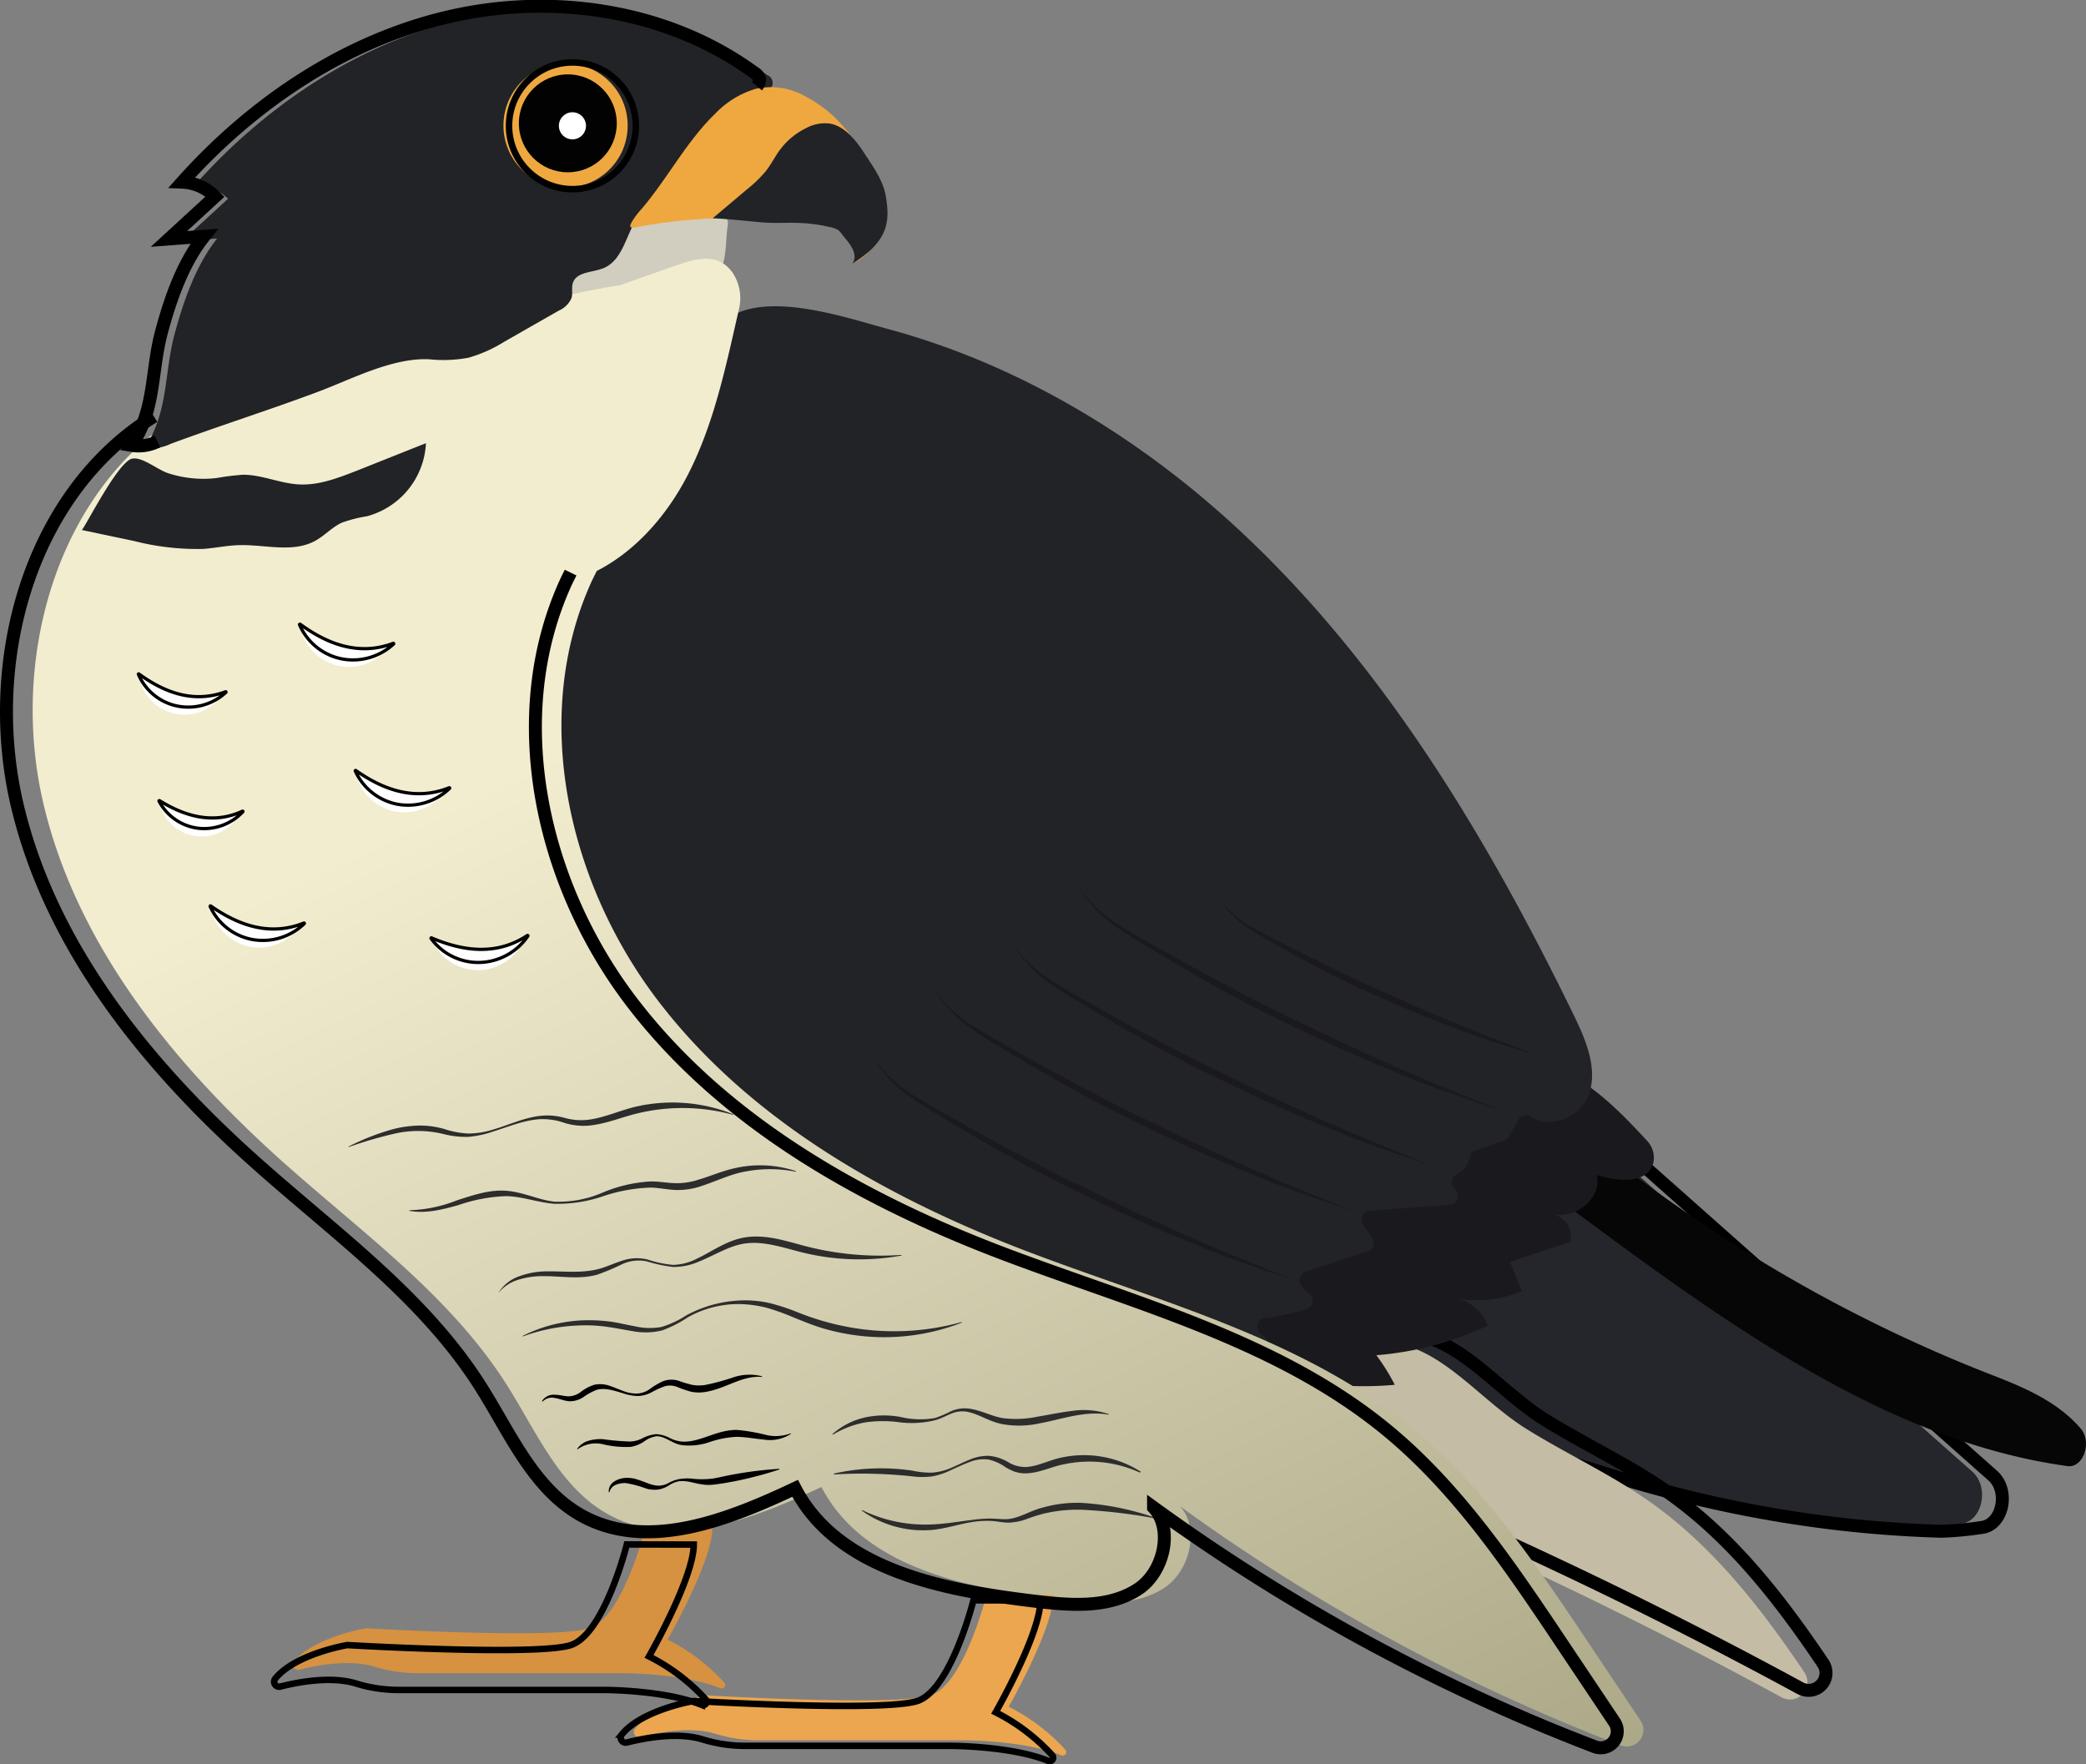 <svg id="Layer_1" data-name="Layer 1" xmlns="http://www.w3.org/2000/svg" xmlns:xlink="http://www.w3.org/1999/xlink" viewBox="0 0 321.7 272.07"><rect x="0" y="0" width="321.7" height="272.07" fill="#808080" stroke="none"/><defs><style>.cls-1{fill:#25262b;}.cls-14,.cls-16,.cls-2{fill:none;stroke:#000;stroke-miterlimit:10;}.cls-2{stroke-width:2px;}.cls-3{fill:#c4bca5;}.cls-4{fill:#d1cebf;}.cls-5{fill:#060606;}.cls-6{fill:#1a191e;}.cls-7{fill:#222327;}.cls-8{fill:url(#linear-gradient);}.cls-9{fill:#eca64f;}.cls-10{fill:#d69241;}.cls-11{fill:#efa840;}.cls-12{fill:#2d2d2d;}.cls-13{fill:#fff;}.cls-14{stroke-width:0.5px;}.cls-15{fill:#020202;}</style><linearGradient id="linear-gradient" x1="218.53" y1="266.72" x2="325.42" y2="490.65" gradientUnits="userSpaceOnUse"><stop offset="0" stop-color="#f2edcf"/><stop offset="1" stop-color="#9f9c7b"/></linearGradient></defs><title>falcon</title><path class="cls-1" d="M430.71,387.87c3.23-.4,4.34-5.63,1.68-8L375.63,329.5c-3.7-3.28-7.67-6.69-12.19-6.95-7.15-.42-13,7.05-16.93,14.57-4.82,9.18-14.51,19.4-5.22,28.48,8.1,7.93,21.66,10.88,31.42,14a191.63,191.63,0,0,0,34.59,7.59q8.58,1.05,17.2,1.31A59.51,59.51,0,0,0,430.71,387.87Z" transform="translate(-128.21 -152.91)"/><path class="cls-2" d="M433.84,388.46c3.23-.4,4.34-5.63,1.68-8L378.76,330.1c-3.69-3.28-7.66-6.69-12.18-7-7.16-.42-13,7.05-16.93,14.57-4.83,9.18-14.52,19.39-5.23,28.48,8.11,7.93,21.66,10.88,31.42,14a191,191,0,0,0,34.59,7.6q8.58,1.05,17.21,1.3A54.07,54.07,0,0,0,433.84,388.46Z" transform="translate(-128.21 -152.91)"/><path class="cls-3" d="M363.67,373.3c6.19,3.84,12.85,6.91,18.82,11.09,9.82,6.89,17.27,16.43,24,26.43a2.68,2.68,0,0,1-3.5,3.85,738.66,738.66,0,0,0-77.74-36.55c-14.1-5.65,5.56-15.79,12.11-17.68C348.31,357.3,355,367.93,363.67,373.3Z" transform="translate(-128.21 -152.91)"/><path class="cls-2" d="M366.53,371.89c6.19,3.84,12.86,6.91,18.83,11.1,9.82,6.88,17.27,16.42,24,26.42a2.68,2.68,0,0,1-3.5,3.85,737.56,737.56,0,0,0-77.73-36.55c-14.11-5.65,5.56-15.79,12.1-17.68C351.18,355.89,357.89,366.52,366.53,371.89Z" transform="translate(-128.21 -152.91)"/><path class="cls-4" d="M240.43,187.71a1.45,1.45,0,0,0-.1-1,1.44,1.44,0,0,0-.79-.46q-6-2-12-3.59a11.68,11.68,0,0,0-4.25-.6,11.8,11.8,0,0,0-4.32,1.61c-5.22,2.82-10.39,6.09-13.89,10.88-1.48,2-2.66,4.56-1.9,6.94.9,2.79,4.19,4.16,7.12,4.07s5.72-1.24,8.59-1.85c5.13-1.1,10.89-.57,15.15-3.63,1.76-1.27,4.38-3.36,5.3-5.39S240.12,189.87,240.43,187.71Z" transform="translate(-128.21 -152.91)"/><path class="cls-5" d="M435.33,364.92c4.85,1.88,10.18,4.08,13.77,8.3,1.79,2.1.38,6.11-2.05,5.78-27.85-3.83-53-22.18-77.11-40.13-3.64-2.71-7.38-5.52-10-9.82-1.25-2.07-4.62-9.62-2.17-12,1.91-1.88,8.08,5.48,9.59,6.77a250.47,250.47,0,0,0,21.91,16.77A228.54,228.54,0,0,0,435.33,364.92Z" transform="translate(-128.21 -152.91)"/><path class="cls-6" d="M340.47,361.9a49.59,49.59,0,0,0,17.17-4.56,6.7,6.7,0,0,0-4.72-4.2,17.27,17.27,0,0,0,10-1.14l-1.87-4.5,9.37-3.09a3.69,3.69,0,0,0-2.42-4.2c3.65.58,7.36-2.93,6.43-6.1,3.24,1,7.93,1.49,8.77-1.95a3.81,3.81,0,0,0-1.06-3.41c-5.41-5.85-12.45-13.12-21.35-12.26-3.23.32-6.19,1.71-9.07,3.07l-16,7.6c-12.13,5.76-25.75,14.35-21.18,28.3,3.3,10.09,18.52,11.94,28.77,11A31.87,31.87,0,0,0,340.47,361.9Z" transform="translate(-128.21 -152.91)"/><path class="cls-7" d="M228.21,228.73c-5.37,7.86-12,14.94-16.26,23.45-7.76,15.41-7,34.32,0,50.11s19.65,28.59,34.18,37.9,30.91,15.37,47.47,20.24c9.59,2.82,20.54,5.09,29.32.85a1.38,1.38,0,0,0-.05-2.49h0a1.38,1.38,0,0,1,.45-2.62,33.94,33.94,0,0,0,6.38-1.39,1.37,1.37,0,0,0,.44-2.37,7.71,7.71,0,0,1-1.23-1.26,1.39,1.39,0,0,1,.66-2.17l9.54-3.1a1.37,1.37,0,0,0,.71-2.1l-1.39-2a1.38,1.38,0,0,1,1-2.16l12.36-.93a1.38,1.38,0,0,0,.91-2.31l-.21-.23a1.36,1.36,0,0,1,.35-2.14,3.56,3.56,0,0,0,2-2.57,1.35,1.35,0,0,1,.89-1.1l4.47-1.56a1.37,1.37,0,0,0,.75-.63l1.45-2.59a1.38,1.38,0,0,1,2-.42c2.64,2,7.63.06,8.84-3.43,1.42-4-.46-8.43-2.34-12.29-13.23-27.12-29-53.55-51-74.22-15.44-14.51-34.18-26-54.73-31.55-6.65-1.79-19.63-6.33-25.55-1-2.93,2.64-3,7.34-4,10.84A54.62,54.62,0,0,1,228.21,228.73Z" transform="translate(-128.21 -152.91)"/><path class="cls-8" d="M378.23,422.08a2.55,2.55,0,0,0,3-3.8q-4.08-6.11-8.17-12.22c-7.86-11.74-15.88-23.67-26.77-32.68-17.33-14.35-40-19.87-61-28-21.25-8.28-41.88-20.11-55.69-38.27S210,263.49,219.39,242.7c.27-.59.57-1.16.85-1.74,6-3.06,10.75-8.52,13.91-14.56,4.17-8,6-17,8-25.72a7.13,7.13,0,0,0-.87-5.58c-2.2-3.29-5.66-2.34-8.57-1.33s-5.91,2.06-8.86,3.12c-14.33,2.22-28.88,7.37-42.87,10.89-8.63,2.18-17.41,4.41-25,9.1-19.34,12-26.33,38.16-21,60.28s20.6,40.55,37.63,55.62c11.92,10.56,25.14,20.16,33.69,33.59,4.63,7.28,8.2,15.95,15.76,20.1,10.06,5.52,22.44.64,32.83-4.25,6.5,12.53,22.69,15.67,36.7,17.37,5.55.67,11.63,1.22,16.27-1.88,4-2.7,5.36-9.34,2.3-12.54A296.3,296.3,0,0,0,378.23,422.08Z" transform="translate(-128.21 -152.91)"/><path class="cls-9" d="M280.35,398.84s-3.45,13.8-8.62,15.52-34.5,0-34.5,0-8,1.34-11.11,5.18a.77.77,0,0,0,.81,1.22c2.65-.68,7.77-1.66,11.63-.48a22.27,22.27,0,0,0,6.53,1H276.9s9.25,0,15,2.32a.54.54,0,0,0,.6-.87,29.83,29.83,0,0,0-8.73-6.62s6.9-12.08,6.9-17.25Z" transform="translate(-128.21 -152.91)"/><path class="cls-10" d="M227.75,388.49s-3.45,13.8-8.62,15.52-34.5,0-34.5,0-8,1.34-11.11,5.18a.78.78,0,0,0,.81,1.22c2.65-.68,7.77-1.66,11.63-.48a22.27,22.27,0,0,0,6.53,1H224.3s9.26,0,15,2.32a.54.54,0,0,0,.6-.87,30,30,0,0,0-8.73-6.62s6.9-12.08,6.9-17.25Z" transform="translate(-128.21 -152.91)"/><path class="cls-7" d="M161.7,189.69l-5.43.4,7.11-6.53a7.6,7.6,0,0,0-5.06-2.19c10.94-12.24,25.22-21.83,41.22-25.52s33.72-1.06,47,8.64a1.3,1.3,0,0,1,.43,2.15,54,54,0,0,1-14.49,14.73c-2.16,1.48-4.5,2.86-5.93,5-1.79,2.71-2.28,6.68-5.29,7.9-1.68.68-4.11.53-4.69,2.24-.26.76,0,1.61-.22,2.37a3.85,3.85,0,0,1-2,1.95L206,205.6a21.8,21.8,0,0,1-5.56,2.48,21.22,21.22,0,0,1-6,.24c-5.71-.3-12.09,3.11-17.3,5.05-7.5,2.81-15.12,5.21-22.64,8a6.79,6.79,0,0,1-4,.59c3.73-5.37,3-11.65,4.68-17.69C156.53,199.28,158.45,193.76,161.7,189.69Z" transform="translate(-128.21 -152.91)"/><path class="cls-11" d="M256.2,170.34a23.34,23.34,0,0,1,6.6,9.88,15.28,15.28,0,0,1,1.19,7.44,7.27,7.27,0,0,1-4.27,5.87c1.16-1,.83-3-.28-4.09a7.89,7.89,0,0,0-4.22-1.69,80.8,80.8,0,0,0-22.87-.71q-2.82.32-5.59.83c-.85.15-1.76.47-1.14-.69a12.28,12.28,0,0,1,1.57-2.09c4-4.71,6.89-10.38,11.38-14.71a14.07,14.07,0,0,1,6.26-3.79,10.81,10.81,0,0,1,7.53,1.15A21.25,21.25,0,0,1,256.2,170.34Z" transform="translate(-128.21 -152.91)"/><path class="cls-7" d="M264.83,183.23c.6,3.74.52,6.8-5.18,10.35,1.07-1.54-.57-3.28-1.5-4.41a3.38,3.38,0,0,0-.7-.8,4.75,4.75,0,0,0-1.42-.47,27.4,27.4,0,0,0-3-.49c-2.43-.29-4.88,0-7.33-.21s-5.05-.52-7.58-.63l5.35-4.51a19.65,19.65,0,0,0,2.85-2.77c.79-1,1.37-2.18,2.13-3.22a11.17,11.17,0,0,1,4.13-3.43,6,6,0,0,1,3.62-.67c2.3.4,4,2.59,5.17,4.36C262.77,178.51,264.41,180.65,264.83,183.23Z" transform="translate(-128.21 -152.91)"/><path class="cls-7" d="M161.6,226.63a37.94,37.94,0,0,1,4.1-.51c2.91,0,5.67,1.33,8.58,1.49,3.09.18,6.09-1,9-2.13l10.62-4.23a12.29,12.29,0,0,1-9.09,11.27,21.41,21.41,0,0,0-3.9,1c-1.47.68-2.59,1.95-4,2.74-3.52,2-7.89.58-11.93.72-1.82.06-3.62.45-5.44.58a39.21,39.21,0,0,1-10.65-1.22l-8.08-1.7c.28.06,5.53-10.51,7.77-11,1.56-.33,3.95,1.73,5.58,2.25A17.53,17.53,0,0,0,161.6,226.63Z" transform="translate(-128.21 -152.91)"/><path class="cls-6" d="M262.9,316a20.76,20.76,0,0,0,6.74,6.14c1.29.82,2.62,1.59,4,2.34s2.67,1.53,4,2.27c5.38,3,10.8,5.9,16.33,8.59s11.07,5.37,16.7,7.85c2.81,1.25,5.63,2.47,8.48,3.63s5.7,2.33,8.55,3.5c-2.93-.95-5.83-2-8.73-3s-5.75-2.22-8.61-3.38c-5.7-2.34-11.3-4.95-16.84-7.66s-10.95-5.69-16.26-8.83c-1.33-.78-2.65-1.58-4-2.38s-2.63-1.61-3.91-2.48A20.14,20.14,0,0,1,262.9,316Z" transform="translate(-128.21 -152.91)"/><path class="cls-6" d="M272.23,305.41a20.75,20.75,0,0,0,6.74,6.14c1.3.82,2.63,1.59,4,2.35s2.67,1.52,4,2.26c5.38,3,10.8,5.9,16.32,8.6s11.07,5.36,16.7,7.85c2.81,1.24,5.64,2.47,8.49,3.63s5.7,2.33,8.55,3.49c-2.93-1-5.84-2-8.73-3s-5.76-2.22-8.61-3.39c-5.71-2.34-11.3-4.95-16.84-7.66s-10.95-5.68-16.26-8.82q-2-1.17-4-2.39c-1.32-.8-2.64-1.61-3.92-2.48A20.24,20.24,0,0,1,272.23,305.41Z" transform="translate(-128.21 -152.91)"/><path class="cls-6" d="M284.31,298.4a20.76,20.76,0,0,0,6.74,6.14c1.29.82,2.62,1.59,4,2.35s2.67,1.52,4,2.26c5.38,3,10.8,5.9,16.33,8.6s11.07,5.36,16.7,7.84q4.21,1.88,8.48,3.64c2.83,1.21,5.7,2.33,8.55,3.49-2.93-1-5.83-2-8.73-3s-5.75-2.22-8.61-3.38c-5.7-2.34-11.3-4.95-16.84-7.66s-11-5.69-16.26-8.83c-1.33-.78-2.65-1.58-4-2.38s-2.63-1.61-3.91-2.48A20.14,20.14,0,0,1,284.31,298.4Z" transform="translate(-128.21 -152.91)"/><path class="cls-6" d="M294.66,289.77a20.74,20.74,0,0,0,6.73,6.15c1.3.81,2.63,1.58,4,2.34s2.67,1.53,4,2.26c5.38,3,10.8,5.9,16.33,8.6s11.07,5.37,16.69,7.85c2.82,1.25,5.64,2.47,8.49,3.63s5.7,2.33,8.55,3.49c-2.93-.95-5.83-2-8.73-3s-5.75-2.22-8.61-3.38c-5.7-2.35-11.3-4.95-16.84-7.66s-10.95-5.69-16.26-8.83q-2-1.17-4-2.39c-1.32-.8-2.63-1.6-3.91-2.48A20,20,0,0,1,294.66,289.77Z" transform="translate(-128.21 -152.91)"/><path class="cls-6" d="M316.58,291.9a15.27,15.27,0,0,0,5.13,4.21c1.94,1.1,4,2.12,6,3.13,4,2,8,4,12.11,5.86s8.18,3.68,12.33,5.39c2.07.87,4.15,1.72,6.24,2.52s4.19,1.63,6.28,2.46c-2.17-.61-4.31-1.3-6.45-2s-4.25-1.49-6.36-2.27c-4.21-1.58-8.35-3.36-12.46-5.2s-8.11-3.91-12.05-6.1c-2-1.09-3.92-2.19-5.84-3.38A14.52,14.52,0,0,1,316.58,291.9Z" transform="translate(-128.21 -152.91)"/><path d="M222.09,383a1.77,1.77,0,0,1,.83-1.61,3.54,3.54,0,0,1,1.79-.57,4.72,4.72,0,0,1,1.85.27c.57.17,1.1.39,1.62.58a4.88,4.88,0,0,0,1.57.35,3.16,3.16,0,0,0,1.57-.42A5.56,5.56,0,0,1,233,381a7.7,7.7,0,0,1,1.79-.08,13.42,13.42,0,0,0,3.35,0c1.09-.18,2.24-.48,3.38-.67a58.8,58.8,0,0,1,6.9-.83l0,.1a61,61,0,0,1-6.72,1.78c-1.15.22-2.26.42-3.46.56a6.62,6.62,0,0,1-1.83-.05c-.59-.08-1.15-.24-1.71-.35a5.58,5.58,0,0,0-1.67-.14,4,4,0,0,0-1.56.59,4.67,4.67,0,0,1-1.68.7,5,5,0,0,1-1.85-.12,17.42,17.42,0,0,0-3.21-.87,3.65,3.65,0,0,0-1.54.26,1.64,1.64,0,0,0-1,1.16Z" transform="translate(-128.21 -152.91)"/><path d="M217.21,376.35a3.26,3.26,0,0,1,1.8-1.27,6.64,6.64,0,0,1,2.21-.23,37.55,37.55,0,0,0,4.16.36,4.47,4.47,0,0,0,1.92-.51,5.8,5.8,0,0,1,2.12-.63,5.28,5.28,0,0,1,2.1.61,5.12,5.12,0,0,0,2,.55c2.73.09,5.18-1.83,8.32-1.81a28.39,28.39,0,0,1,4.27.71,6.51,6.51,0,0,0,4.07-.19l0,.09a5.91,5.91,0,0,1-4.23.87c-1.44-.13-2.84-.41-4.18-.41a15,15,0,0,0-4,.76,9.65,9.65,0,0,1-4.35.52c-1.53-.19-2.62-1.43-4-1.37a4.16,4.16,0,0,0-1.87.8,5.23,5.23,0,0,1-2.09.84,15.4,15.4,0,0,1-4.31-.42,4.77,4.77,0,0,0-3.87.79Z" transform="translate(-128.21 -152.91)"/><path d="M211.78,369a2.09,2.09,0,0,1,2-1c.8,0,1.52.25,2.19.24a3.2,3.2,0,0,0,1.81-.68,6.9,6.9,0,0,1,2.07-1.1,4.43,4.43,0,0,1,2.38.16c.73.24,1.41.55,2.11.8a5.42,5.42,0,0,0,2.12.39,3.62,3.62,0,0,0,2-.72,10.7,10.7,0,0,1,2-1.18,3.68,3.68,0,0,1,2.45-.05,18.27,18.27,0,0,0,2.09.62,6,6,0,0,0,2,0,34.55,34.55,0,0,0,4.22-1.14,7.8,7.8,0,0,1,4.51-.19l0,.1c-3-.27-5.44,1.72-8.54,2.28a6.06,6.06,0,0,1-2.4,0,18.74,18.74,0,0,1-2.16-.74,3,3,0,0,0-1.91-.1,14.14,14.14,0,0,0-2,.91,4.67,4.67,0,0,1-2.23.59,7.87,7.87,0,0,1-2.23-.43c-1.41-.43-2.92-.92-4.16-.47a9.53,9.53,0,0,0-1.82,1A3.71,3.71,0,0,1,216,369c-.83-.07-1.51-.4-2.2-.5a2,2,0,0,0-1.9.54Z" transform="translate(-128.21 -152.91)"/><path class="cls-12" d="M261.18,385.79a22.22,22.22,0,0,0,11,2.19c1.89-.09,3.8-.41,5.73-.65a23.46,23.46,0,0,1,2.9-.24c1,0,2,.15,2.88.08,1.82-.18,3.47-1.34,5.42-1.8a19.41,19.41,0,0,1,5.86-.7,42,42,0,0,1,11.41,2.3l0,.1a82.53,82.53,0,0,0-11.4-1.34,22.85,22.85,0,0,0-5.6.55,23.58,23.58,0,0,0-2.72.84,8.89,8.89,0,0,1-2.92.6c-1,0-1.95-.27-2.9-.27a14.49,14.49,0,0,0-2.86.2c-1.89.31-3.73.92-5.7,1.16a16.24,16.24,0,0,1-11.15-2.93Z" transform="translate(-128.21 -152.91)"/><path class="cls-12" d="M256.83,380.15a32.93,32.93,0,0,1,12.2-.43,12.34,12.34,0,0,0,3,.28,8.93,8.93,0,0,0,2.87-.73c.93-.39,1.83-.86,2.79-1.24a7,7,0,0,1,3.06-.61,7.1,7.1,0,0,1,3,1,5,5,0,0,0,2.68.72c1.87-.08,3.7-1.15,5.79-1.52a16.32,16.32,0,0,1,11.93,2.25L304,380a18.74,18.74,0,0,0-11.66-1.29c-1.91.33-3.75,1.36-6,1.41a5.07,5.07,0,0,1-1.64-.26,8.37,8.37,0,0,1-1.44-.7,7.19,7.19,0,0,0-2.65-1.18,5.88,5.88,0,0,0-2.88.4c-.94.34-1.86.78-2.79,1.2a11.52,11.52,0,0,1-2.93,1,12.06,12.06,0,0,1-3.12,0,72.53,72.53,0,0,0-12.08-.29Z" transform="translate(-128.21 -152.91)"/><path class="cls-12" d="M256.57,374.08a11.46,11.46,0,0,1,4.92-2.56,14,14,0,0,1,5.58-.1,13.12,13.12,0,0,0,5.36.16,19.29,19.29,0,0,0,2.51-1.07,5.24,5.24,0,0,1,2.8-.36c1.91.27,3.54,1.24,5.25,1.47a16.52,16.52,0,0,0,5.28-.25c1.77-.3,3.57-.68,5.42-.9a12.09,12.09,0,0,1,5.51.51l0,.09c-3.64-.65-7.09.67-10.72,1.35a14.74,14.74,0,0,1-5.62.12c-1.93-.34-3.48-1.44-5.19-1.85a4.23,4.23,0,0,0-2.58.15c-.83.31-1.64.78-2.54,1.05a15,15,0,0,1-5.54.36,19.41,19.41,0,0,0-5.33,0,14.89,14.89,0,0,0-5,1.89Z" transform="translate(-128.21 -152.91)"/><path class="cls-13" d="M149.68,257c1.16.77,2.17,1.42,3.16,1.95a11.06,11.06,0,0,0,2.92,1.08,10.72,10.72,0,0,0,3.09.19c.57,0,1.13-.15,1.76-.17a15.76,15.76,0,0,1,2-.23,8.64,8.64,0,0,1-1.34,1.57q-.4.31-.84.6a4,4,0,0,1-.93.51,7,7,0,0,1-8.11-1.73A6.45,6.45,0,0,1,149.68,257Z" transform="translate(-128.21 -152.91)"/><path class="cls-14" d="M163,259.58a.06.06,0,0,1,.06.09,8.56,8.56,0,0,1-7.5,2.12,8.32,8.32,0,0,1-6-4.88.05.05,0,0,1,.08-.06C153.62,259.74,158.11,261.41,163,259.58Z" transform="translate(-128.21 -152.91)"/><path class="cls-13" d="M174.52,249.3a35.16,35.16,0,0,0,3.34,2.17,10.92,10.92,0,0,0,3.18,1.21,3.13,3.13,0,0,0,.81.14,3.73,3.73,0,0,0,.82.07l.86,0c.29,0,.59,0,.89-.06a5.88,5.88,0,0,0,.93-.1c.31,0,.64-.08,1-.12a19.8,19.8,0,0,1,2.09-.3,10.34,10.34,0,0,1-1.47,1.64c-.29.22-.6.43-.91.63a4.55,4.55,0,0,1-1,.53,7.53,7.53,0,0,1-8.65-1.85A7,7,0,0,1,174.52,249.3Z" transform="translate(-128.21 -152.91)"/><path class="cls-14" d="M188.85,252.12a.06.06,0,0,1,.07.09,9.21,9.21,0,0,1-8.08,2.29,9,9,0,0,1-6.44-5.26.07.07,0,0,1,.1-.07C178.77,252.29,183.6,254.09,188.85,252.12Z" transform="translate(-128.21 -152.91)"/><path class="cls-13" d="M183.08,271.86a36.16,36.16,0,0,0,3.39,2.11,11.54,11.54,0,0,0,3.2,1.15,3.67,3.67,0,0,0,.81.11,3.29,3.29,0,0,0,.83.06l.86,0c.29,0,.59-.07.89-.09a4.81,4.81,0,0,0,.92-.11c.32-.06.64-.1,1-.14.66-.11,1.31-.29,2.08-.35a9.09,9.09,0,0,1-1.43,1.67c-.29.23-.59.45-.9.65a4.17,4.17,0,0,1-1,.55,7.53,7.53,0,0,1-4.61.57,7.66,7.66,0,0,1-4.08-2.24A7.11,7.11,0,0,1,183.08,271.86Z" transform="translate(-128.21 -152.91)"/><path class="cls-14" d="M197.48,274.39a.06.06,0,0,1,.06.1,9.24,9.24,0,0,1-8,2.45A9,9,0,0,1,183,271.8a.06.06,0,0,1,.09-.07C187.39,274.76,192.27,276.47,197.48,274.39Z" transform="translate(-128.21 -152.91)"/><path class="cls-13" d="M160.74,292.75a35.41,35.41,0,0,0,3.38,2.08,10.74,10.74,0,0,0,3.17,1.14,3.17,3.17,0,0,0,.81.12,3.73,3.73,0,0,0,.82.06l.86,0c.28,0,.58-.07.88-.09a4.81,4.81,0,0,0,.92-.11c.31-.05.63-.1,1-.13a19.37,19.37,0,0,1,2.07-.35,10.21,10.21,0,0,1-1.42,1.67l-.89.65a4.52,4.52,0,0,1-1,.54,7.46,7.46,0,0,1-4.59.57,7.57,7.57,0,0,1-4.06-2.24A7,7,0,0,1,160.74,292.75Z" transform="translate(-128.21 -152.91)"/><path class="cls-14" d="M175.05,295.26a.06.06,0,0,1,.07.1,9.18,9.18,0,0,1-8,2.43,8.92,8.92,0,0,1-6.5-5.1.06.06,0,0,1,.09-.07C165,295.63,169.87,297.33,175.05,295.26Z" transform="translate(-128.21 -152.91)"/><path class="cls-13" d="M194.8,297.66a36.54,36.54,0,0,0,3.78,1.38,11.16,11.16,0,0,0,3.4.48,14,14,0,0,0,1.66-.17l.86-.17c.27-.1.56-.18.86-.27a4.81,4.81,0,0,0,.88-.3c.3-.12.61-.23.93-.34a18.58,18.58,0,0,1,2-.78,10.23,10.23,0,0,1-1.07,1.94c-.24.28-.49.56-.76.83a4.41,4.41,0,0,1-.86.74,7.61,7.61,0,0,1-4.43,1.52,7.69,7.69,0,0,1-4.49-1.37A7.16,7.16,0,0,1,194.8,297.66Z" transform="translate(-128.21 -152.91)"/><path class="cls-14" d="M209.54,297.17a.06.06,0,0,1,.08.08,9.29,9.29,0,0,1-7.42,4.08,9,9,0,0,1-7.52-3.71s0-.1.07-.08C199.66,299.63,204.83,300.3,209.54,297.17Z" transform="translate(-128.21 -152.91)"/><path class="cls-13" d="M152.83,276.49c1.17.63,2.18,1.15,3.16,1.57a10.49,10.49,0,0,0,2.82.78,9.82,9.82,0,0,0,2.91,0c.54,0,1.06-.2,1.65-.26a17.36,17.36,0,0,1,1.86-.33,8.56,8.56,0,0,1-1.13,1.62,7.36,7.36,0,0,1-1.6,1.2,6.6,6.6,0,0,1-7.85-1.06A6,6,0,0,1,152.83,276.49Z" transform="translate(-128.21 -152.91)"/><path class="cls-14" d="M165.61,278s.1,0,.06.08a8.14,8.14,0,0,1-6.94,2.55,7.91,7.91,0,0,1-6-4.19s0-.09.08-.06C156.76,278.82,161.13,280.08,165.61,278Z" transform="translate(-128.21 -152.91)"/><path class="cls-12" d="M208.8,358.93a22.65,22.65,0,0,1,8.44-2.36,25.2,25.2,0,0,1,4.43.07c1.49.13,2.91.53,4.32.77a10.28,10.28,0,0,0,4.2.14,14.67,14.67,0,0,0,3.88-1.81,19.25,19.25,0,0,1,8.44-2.29,16.87,16.87,0,0,1,4.42.42,32.72,32.72,0,0,1,4.2,1.37,41.05,41.05,0,0,0,8.27,2.38,38.8,38.8,0,0,0,17.13-.84l0,.1a33,33,0,0,1-17.34,1.8,33.76,33.76,0,0,1-4.31-1c-1.41-.44-2.78-1-4.12-1.54a39.38,39.38,0,0,0-4-1.47,18.27,18.27,0,0,0-4.22-.65,15.92,15.92,0,0,0-8.28,2.05,18.45,18.45,0,0,1-3.92,2,10.66,10.66,0,0,1-4.46.14c-1.46-.24-2.87-.54-4.29-.72a23.52,23.52,0,0,0-4.28-.17,28,28,0,0,0-8.45,1.68Z" transform="translate(-128.21 -152.91)"/><path class="cls-12" d="M205.09,352.26a6.15,6.15,0,0,1,3.18-2.53,12.52,12.52,0,0,1,4-.76c2.73-.05,5.42.3,7.94-.29,1.26-.28,2.47-.87,3.78-1.3a7.05,7.05,0,0,1,4.09-.24,17.53,17.53,0,0,0,3.9.83,8.46,8.46,0,0,0,3.79-1c2.37-1.13,4.62-2.85,7.48-3.26s5.57.4,8.14,1.09a46.19,46.19,0,0,0,15.85,1.63l0,.1a36.59,36.59,0,0,1-16.15-.7c-2.59-.68-5.17-1.48-7.74-1.19s-4.86,1.82-7.38,2.83a9.74,9.74,0,0,1-4,.82,23,23,0,0,1-4-.86,6.08,6.08,0,0,0-3.83.44,37.9,37.9,0,0,1-3.76,1.59c-2.74.78-5.51.25-8.14.25a12.75,12.75,0,0,0-3.89.49,6.37,6.37,0,0,0-3.27,2.09Z" transform="translate(-128.21 -152.91)"/><path class="cls-12" d="M191.35,339.54a21.17,21.17,0,0,0,7.34-1.53c2.4-.76,4.91-1.66,7.57-1.47s5,1.42,7.46,1.68a17.06,17.06,0,0,0,7.36-1.37,22.29,22.29,0,0,1,7.51-1.75c1.33,0,2.59.25,3.8.27a10.73,10.73,0,0,0,3.57-.55c1.19-.34,2.36-.82,3.59-1.21a19.48,19.48,0,0,1,3.79-.87,17.46,17.46,0,0,1,7.61.77l0,.1a20,20,0,0,0-7.48-.09c-2.47.37-4.69,1.52-7.17,2.32a11.23,11.23,0,0,1-3.92.58c-1.33-.07-2.57-.34-3.79-.37a25.24,25.24,0,0,0-7.33,1.32,21.94,21.94,0,0,1-7.55,1.18c-2.56-.2-5-1.15-7.47-1.18a25,25,0,0,0-7.3,1.37c-2.43.68-5,1.36-7.58.9Z" transform="translate(-128.21 -152.91)"/><path class="cls-12" d="M181.92,329.75a35.6,35.6,0,0,1,7.13-2.77,18.29,18.29,0,0,1,3.85-.5,13.77,13.77,0,0,1,3.85.54,13.75,13.75,0,0,0,3.65.69,12.66,12.66,0,0,0,3.69-.56c2.42-.69,4.73-1.82,7.33-2.15a9.87,9.87,0,0,1,3.87.3,9.49,9.49,0,0,0,3.62.29c2.42-.29,4.74-1.38,7.27-2a25.22,25.22,0,0,1,15.13,1.16l0,.09a29.66,29.66,0,0,0-14.85-.22c-2.4.58-4.78,1.61-7.43,1.87a9.81,9.81,0,0,1-3.9-.46,10.11,10.11,0,0,0-3.64-.53c-2.48.15-4.86,1.17-7.28,1.92a15.83,15.83,0,0,1-3.77.81,14.09,14.09,0,0,1-3.85-.44,16.43,16.43,0,0,0-7.35-.1,63.57,63.57,0,0,0-7.25,2.11Z" transform="translate(-128.21 -152.91)"/><ellipse class="cls-11" cx="87.22" cy="19.36" rx="9.58" ry="9.58"/><circle class="cls-15" cx="87.57" cy="19.02" r="7.55"/><ellipse class="cls-16" cx="88.28" cy="19.4" rx="9.78" ry="9.77"/><circle class="cls-13" cx="88.28" cy="19.4" r="2.09"/><path class="cls-2" d="M151.94,217.12c-19.34,12-26.33,38.17-21,60.28S151.52,318,168.55,333c11.92,10.55,25.14,20.16,33.69,33.59,4.63,7.27,8.2,15.94,15.76,20.09,10.06,5.53,22.44.65,32.83-4.25,6.51,12.53,22.69,15.67,36.71,17.37,5.54.67,11.62,1.22,16.26-1.88,4-2.7,5.36-9.34,2.31-12.54a296,296,0,0,0,68.09,36.91,2.55,2.55,0,0,0,3-3.8l-8.17-12.21c-7.86-11.75-15.88-23.68-26.77-32.69-17.33-14.34-40-19.87-61-28-21.26-8.28-41.89-20.11-55.7-38.26S206,263.73,215.37,242.94c.26-.59.56-1.16.84-1.73" transform="translate(-128.21 -152.91)"/><path class="cls-2" d="M152.49,221a6.63,6.63,0,0,1-4,.59c3.73-5.37,3-11.65,4.68-17.69,1.35-5,3.27-10.48,6.52-14.55l-5.43.41,7.11-6.53A7.55,7.55,0,0,0,156.3,181c10.94-12.24,25.22-21.84,41.22-25.53s33.72-1.06,47,8.64a1.73,1.73,0,0,1,.82,1,1.69,1.69,0,0,1-.39,1.1" transform="translate(-128.21 -152.91)"/><path class="cls-16" d="M224.88,391.08s-3.45,13.8-8.63,15.52-34.49,0-34.49,0-8,1.34-11.11,5.18a.77.77,0,0,0,.8,1.22c2.66-.68,7.78-1.66,11.64-.48a22.17,22.17,0,0,0,6.53,1h31.81s9.25,0,15,2.31a.54.54,0,0,0,.6-.87,30,30,0,0,0-8.73-6.61s6.9-12.08,6.9-17.25Z" transform="translate(-128.21 -152.91)"/><path class="cls-16" d="M278.33,399.7s-3.45,13.8-8.63,15.52-34.5,0-34.5,0-8,1.34-11.11,5.19a.77.77,0,0,0,.81,1.21c2.66-.67,7.77-1.66,11.63-.48a22.29,22.29,0,0,0,6.54,1h31.81s9.25,0,15,2.32a.54.54,0,0,0,.6-.87,30.08,30.08,0,0,0-8.72-6.62s6.9-12.07,6.9-17.25Z" transform="translate(-128.21 -152.91)"/></svg>